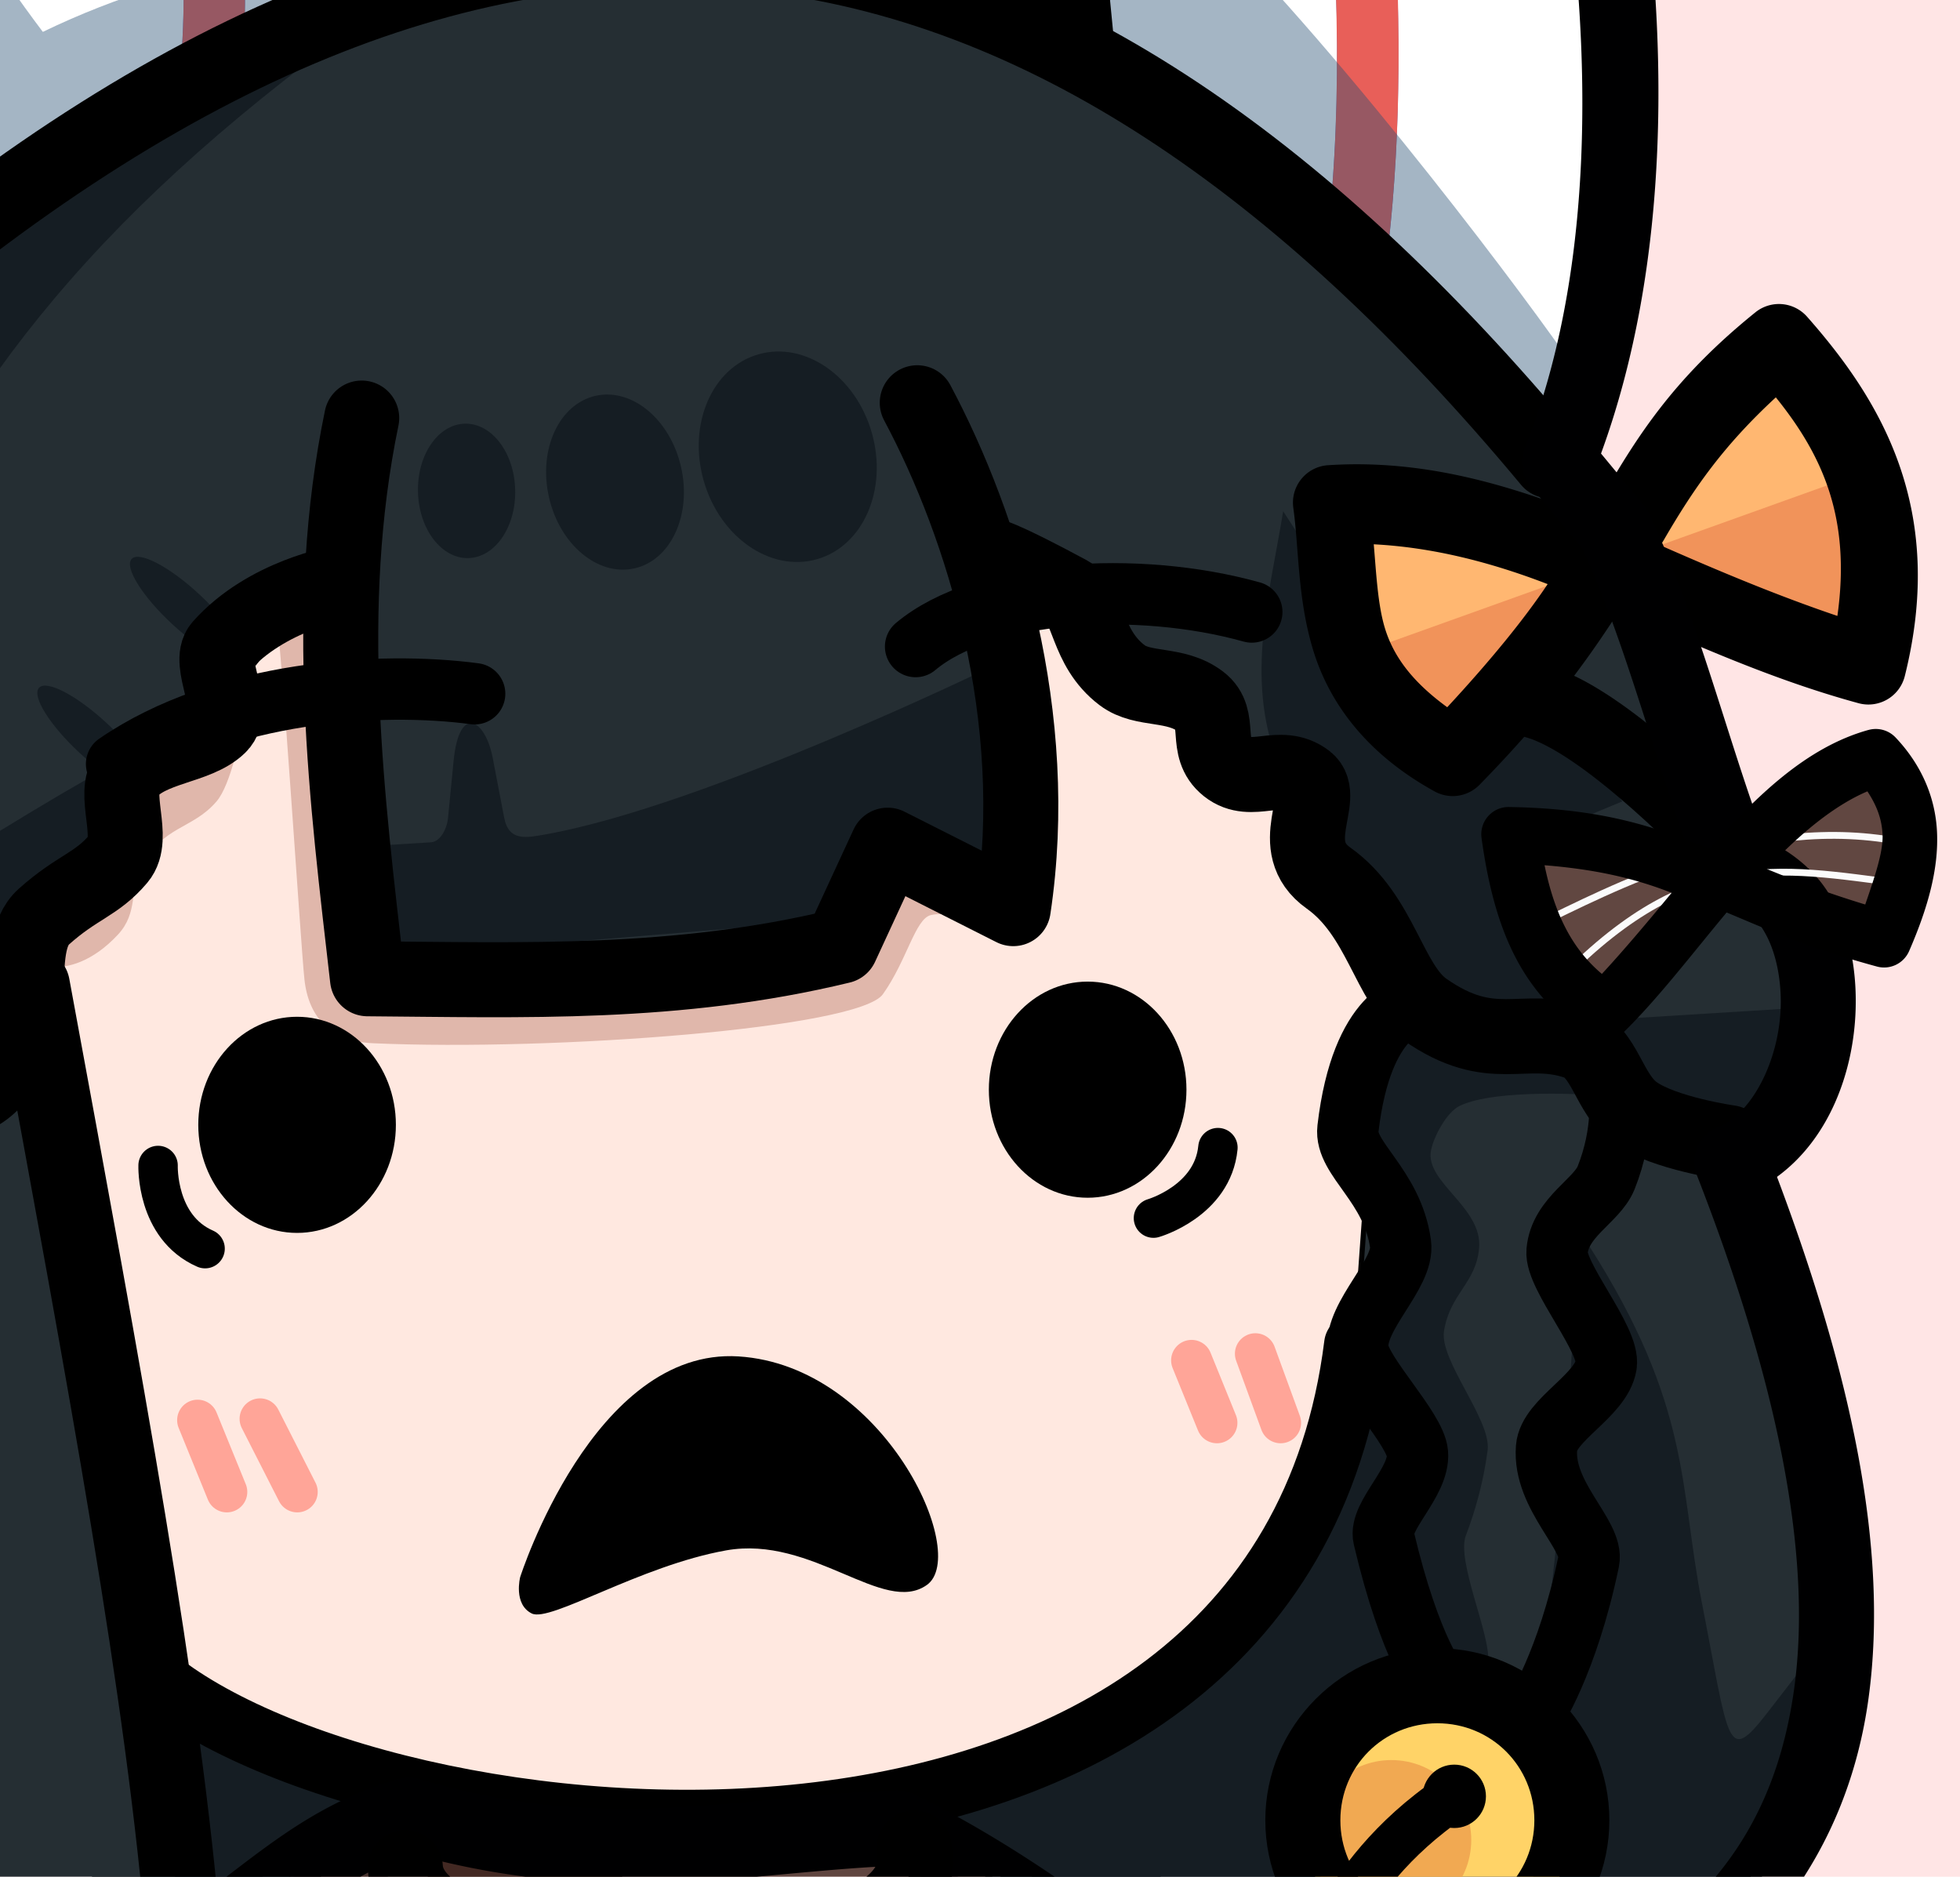 <?xml version="1.0" encoding="UTF-8" standalone="no"?>
<!-- Created with Inkscape (http://www.inkscape.org/) -->

<svg
   width="940"
   height="900"
   viewBox="0 0 248.708 238.125"
   version="1.1"
   id="svg1"
   xml:space="preserve"
   inkscape:export-filename="oma-1.17.png"
   inkscape:export-xdpi="96"
   inkscape:export-ydpi="96"
   inkscape:version="1.4.1 (unknown)"
   sodipodi:docname="oma-panic.svg"
   xmlns:inkscape="http://www.inkscape.org/namespaces/inkscape"
   xmlns:sodipodi="http://sodipodi.sourceforge.net/DTD/sodipodi-0.dtd"
   xmlns="http://www.w3.org/2000/svg"
   xmlns:svg="http://www.w3.org/2000/svg"><sodipodi:namedview
     id="namedview1"
     pagecolor="#ffe5e5"
     bordercolor="#000000"
     borderopacity="0.25"
     inkscape:showpageshadow="2"
     inkscape:pageopacity="0.0"
     inkscape:pagecheckerboard="0"
     inkscape:deskcolor="#d1d1d1"
     inkscape:document-units="mm"
     inkscape:export-bgcolor="#ffe5e5ff"
     inkscape:zoom="0.32155678"
     inkscape:cx="707.49558"
     inkscape:cy="550.44711"
     inkscape:window-width="1920"
     inkscape:window-height="1080"
     inkscape:window-x="0"
     inkscape:window-y="0"
     inkscape:window-maximized="0"
     inkscape:current-layer="layer1" /><defs
     id="defs1"><clipPath
       clipPathUnits="userSpaceOnUse"
       id="clipPath1"><rect
         style="fill:#000000;stroke-width:0.194;stroke-linecap:round;stroke-linejoin:round;paint-order:markers stroke fill"
         id="rect1"
         width="248.708"
         height="238.125"
         x="0"
         y="-2.8421709e-14" /></clipPath></defs><g
     inkscape:label="图层 1"
     inkscape:groupmode="layer"
     id="layer1"><g
       id="g20"
       style="display:none"
       transform="translate(-144.387,-14.526)"><path
         style="fill:none;fill-opacity:1;stroke:#367ad7;stroke-width:2.381;stroke-linecap:round;stroke-linejoin:round;stroke-dasharray:none;stroke-opacity:1;paint-order:fill markers stroke"
         d="M 94.846,43.636 C 100.287,26.472 110.068,54.387 107.733,71.219"
         id="path38"
         sodipodi:nodetypes="cc" /><path
         style="color:#000000;fill:#e85f59;fill-opacity:1;stroke-linecap:round;stroke-linejoin:round;-inkscape-stroke:none;paint-order:fill markers stroke"
         d="m 105.442,52.929 c 1.286,5.903 1.864,12.695 1.111,18.126 -0.091,0.652 0.365,1.254 1.018,1.344 0.651,0.09 1.251,-0.365 1.342,-1.016 0.646,-4.66 0.412,-10.035 -0.394,-15.128 0,0 -3.062,-3.47 -3.077,-3.326 z"
         id="path38-9"
         sodipodi:nodetypes="cccccc" /></g><rect
       style="fill:#ffe5e5;fill-opacity:1;stroke-width:0.286;stroke-linecap:round;stroke-linejoin:round;paint-order:markers stroke fill"
       id="rect3"
       width="248.708"
       height="238.125"
       x="2.5431314e-06"
       y="-2.8421709e-14" /><g
       id="g2"
       clip-path="url(#clipPath1)"><path
         id="rect50-1-9"
         style="fill:#e7534c;fill-opacity:1;stroke-width:9.518;stroke-linecap:round;stroke-linejoin:round;paint-order:fill markers stroke"
         d="m 29.895,307.764 32.828,-4.465 52.231,-3.734 34.126,6.307 -7.897,51.105 -107.781,-0.147 z"
         sodipodi:nodetypes="ccccccc" /><path
         id="rect50-1-9-4"
         style="fill:#ffffff;fill-opacity:1;stroke-width:9.518;stroke-linecap:round;stroke-linejoin:round;paint-order:fill markers stroke"
         d="m 74.582,326.006 30.009,0.051 33.296,32.977 -89.794,-0.36 z"
         sodipodi:nodetypes="ccccc" /><path
         id="rect68-5"
         style="fill:#ffe8e0;fill-opacity:1;stroke-width:9.518;stroke-linecap:round;stroke-linejoin:round;paint-order:fill markers stroke"
         d="m 160.827,288.374 13.441,-6.302 20.792,34.31 32,-6.896 c 10.004,0.453 10.466,28.739 13.514,49.483 l -77.879,1.634 z"
         sodipodi:nodetypes="ccccccc" /><path
         id="rect68-8"
         style="fill:#e1b8ab;fill-opacity:1;stroke-width:9.518;stroke-linecap:round;stroke-linejoin:round;paint-order:fill markers stroke"
         d="m 161.33,316.563 18.046,21.433 -13.719,12.072 -4.804,-15.996 z"
         sodipodi:nodetypes="ccccc" /><path
         id="rect68-7"
         style="fill:#ffffff;fill-opacity:1;stroke-width:9.518;stroke-linecap:round;stroke-linejoin:round;paint-order:fill markers stroke"
         d="m 163.215,350.969 43.582,-39.294 c 19.103,-4.493 25.79,-1.122 27.982,5.095 l 2.975,42.941 H 163.425 Z"
         sodipodi:nodetypes="cccccc" /><path
         id="rect50-79"
         style="fill:#1d2437;fill-opacity:0.403;stroke-width:9.518;stroke-linecap:round;stroke-linejoin:round;paint-order:fill markers stroke"
         d="m 163.078,357.641 c 0,0 9.614,-8.236 16.643,-9.123 4.855,-0.613 9.883,1.147 14.588,0.161 3.492,-0.732 6.564,-5.742 12.079,-7.16 4.995,-1.285 8.962,2.797 13.917,2.27 7.616,-0.809 13.235,-13.53 13.235,-13.53 l 4.304,26.672 z"
         sodipodi:nodetypes="cssssccc" /><path
         id="rect50-1-9-9"
         style="fill:#604640;fill-opacity:1;stroke-width:9.518;stroke-linecap:round;stroke-linejoin:round;paint-order:fill markers stroke"
         d="m 51.394,231.266 66.032,-0.807 33.054,29.695 12.445,66.242 -18.769,-2.88 3.173,-19.171 L 87.542,294.05 28.856,309.812 7.339,301.196 3.289,286.162 C 14.431,261.397 26.722,238.152 51.394,231.266 Z"
         sodipodi:nodetypes="ccccccccccc" /><path
         id="rect50"
         style="fill:#ffffff;fill-opacity:1;stroke-width:9.518;stroke-linecap:round;stroke-linejoin:round;paint-order:fill markers stroke"
         d="m -78.234,295.954 27.548,10.517 4.688,7.95 11.541,42.072 -10.049,5.016 -45.317,-42.225 z"
         sodipodi:nodetypes="ccccccc" /><path
         id="rect50-1-0"
         style="fill:#ffdda2;fill-opacity:1;stroke-width:9.518;stroke-linecap:round;stroke-linejoin:round;paint-order:fill markers stroke"
         d="m -86.073,315.58 44.554,45.568 -65.079,-3.436 z"
         sodipodi:nodetypes="cccc" /><path
         id="rect68-9"
         style="fill:#604640;fill-opacity:1;stroke-width:9.518;stroke-linecap:round;stroke-linejoin:round;paint-order:fill markers stroke"
         d="m 16.393,335.124 8.274,-1.549 6.477,11.608 -18.524,3.988 z"
         sodipodi:nodetypes="ccccc" /><path
         id="rect68-96"
         style="fill:#ccd2d8;fill-opacity:1;stroke-width:9.518;stroke-linecap:round;stroke-linejoin:round;paint-order:fill markers stroke"
         d="m 70.355,326.87 34.122,-0.341 31.718,30.299 -17.597,-0.083 -16.886,-21.28 c -11.823,4.094 -20.998,5.375 -25.558,1.751 l -10.914,19.82 -14.496,-0.378 z"
         sodipodi:nodetypes="ccccccccc" /><path
         id="rect68-2"
         style="fill:#f1b181;fill-opacity:1;stroke-width:9.518;stroke-linecap:round;stroke-linejoin:round;paint-order:fill markers stroke"
         d="m -89.928,319.343 14.11,10.713 1.342,26.384 -34.55,-0.335 c 7.969,-9.785 18.201,-23.441 19.098,-36.762 z"
         sodipodi:nodetypes="ccccc" /><path
         id="rect50-7"
         style="fill:none;fill-opacity:1;stroke:#000000;stroke-width:9.518;stroke-linecap:round;stroke-linejoin:round;stroke-opacity:1;paint-order:fill markers stroke"
         d="m 55.158,222.127 57.939,0.271 c 0,0 27.07,13.255 39.705,27.223 12.635,13.968 34.95,59.023 34.95,59.023 0,0 2.831,6.479 8.472,6.816 5.454,0.326 6.8,-4.157 8.953,-5.13 1.948,-0.88 5.037,0.847 8.193,0.62 2.314,-0.166 5.403,-0.651 7.326,-1.656 6.613,-3.459 21.435,6.584 12.947,24.346 3.442,4.429 4.798,21.189 4.778,25.274 h -75.678 l -2.467,-33.386 -11.36,-1.513 -6.188,34.899 H 31.296 l -4.277,-26.601 -11.609,3.1 -9.622,23.501 H -110.849 l 17.768,-26.626 c 0.968,-15.327 14.445,-19.601 13.499,-44.278 z"
         sodipodi:nodetypes="cczcsssscccccccccccccc" /><path
         id="rect68-75"
         style="fill:#47332e;fill-opacity:1;stroke-width:9.518;stroke-linecap:round;stroke-linejoin:round;paint-order:fill markers stroke"
         d="M 5.106,277.917 20.244,263.352 27.279,304.752 7.062,299.682 Z"
         sodipodi:nodetypes="ccccc" /><path
         style="color:#000000;fill:#252e33;stroke-width:3.27;stroke-linecap:round;stroke-linejoin:round;-inkscape-stroke:none;paint-order:fill markers stroke"
         d="m -64.659,128.272 c 8.729,-67.45 11.611,-164.598 8.572,-223.595 -3.285,-63.787 58.854,-43.242 102.076,33.609 9.509,16.907 14.541,29.611 14.837,56.291 L 86.809,-7.278 C 87.787,-21.39 84.969,-57.642 105.422,-109.744 c 33.447,-85.203 71.15,16.936 94.082,69.322 20.615,47.092 -1.603,99.074 -1.603,99.074 l 7.073,8.545 c 6.21,13.355 9.736,28.691 15.03,42.475 15.291,3.769 13.351,32.478 -0.225,37.75 19.82,50.837 21.147,92.057 -21.907,110.199 3.298,8.109 4.312,34.606 -11.591,12.404 -6.739,8.783 -16.49,16.577 -26.336,20.033 -1.517,-10.233 -3.508,-21.332 -7.54,-32.197 -9.939,-7.655 -23.898,-18.869 -38.536,-25.937 -19.972,0.731 -37.011,5.777 -61.984,-1.618 -11.913,3.354 -18.944,11.831 -29.554,18.097 l -20.371,37.996 4.415,13.853 c 19.209,4.586 27.256,16.52 26.353,26.843 -5.053,1.043 -7.423,4.281 -19.28,-0.242 3.454,16.678 -3.329,26.454 -8.495,37.828 -35.61,2.298 -58.512,-25.1 -47.589,-47.188 l -7.8,-11.302 c -89.005,-30.457 -32.38,-89.329 -20.73,-139.427 -9.323,-28.071 2.146,-33.716 6.508,-38.494 z"
         id="path35"
         sodipodi:nodetypes="cssccsscccccccccccccccccccsc" /><path
         style="fill:none;fill-opacity:1;stroke:#ffffff;stroke-width:3.461;stroke-linecap:round;stroke-linejoin:round;stroke-dasharray:none;stroke-opacity:0.997;paint-order:fill markers stroke"
         d="m 22.138,248.569 c -1.721,17.508 3.623,42.513 6.218,58.777"
         id="path69"
         sodipodi:nodetypes="cc" /><path
         id="rect1-9"
         style="fill:#ffffff;fill-opacity:1;stroke:none;stroke-width:0.654;stroke-linecap:square;paint-order:fill markers stroke"
         d="M -38.159,-80.508 C -55.71,-181.237 66.011,-70.479 61.16,-5.67 34.091,-2.004 7.705,17.38 -18.831,33.302 c 0,0 -1.776,-13.081 -19.328,-113.81 z"
         sodipodi:nodetypes="zccz" /><path
         id="rect1-9-7"
         style="fill:#151d23;fill-opacity:1;stroke:none;stroke-width:0.654;stroke-linecap:square;paint-order:fill markers stroke"
         d="m 162.825,64.866 20.214,31.306 15.632,-5.556 7.186,11.071 -12.419,5.149 10.76,22.538 27.262,-1.687 -5.289,19.239 -18.751,-1.868 -5.744,13.069 c 12.983,20.369 11.406,30.549 14.276,45.226 3.513,17.971 3.105,20.703 8.373,13.89 l 6.432,-8.318 c -4.373,29.377 -15.057,47.859 -36.509,41.28 l 0.966,-36.816 c 3.989,-24.439 4.084,-49.9 7.108,-74.446 0,0 -12.489,-0.884 -17.118,1.386 -1.627,0.798 -3.274,3.865 -3.622,5.643 -0.79,4.036 6.556,7.204 6.105,12.39 -0.389,4.47 -3.696,5.751 -4.454,10.536 -0.593,3.746 6.036,11.306 5.534,15.121 -0.528,4.015 -1.557,7.659 -2.767,10.829 -1.22,3.197 3.167,12.65 2.822,15.916 -0.007,0.023 -5.358,3.527 -5.358,3.527 -3.946,-13.556 -4.533,-27.485 -12.432,-40.602 l 6.842,-15.647 -6.224,-14.397 c 3.071,-5.863 5.448,-15.423 9.874,-14.06 L 162.068,96.512 c -4.03,-10.549 -0.968,-21.097 0.757,-31.646 z"
         sodipodi:nodetypes="ccccccccccssccccsssssscccccccc" /><path
         id="rect1-9-99"
         style="fill:#151d23;fill-opacity:1;stroke:none;stroke-width:0.654;stroke-linecap:square;paint-order:fill markers stroke"
         d="m 114.321,230.513 c 19.599,-10.476 45.137,-25.993 58.909,-52.973 13.075,13.014 2.126,23.877 6.79,36.092 -28.798,11.637 -6.391,38.596 0.836,32.661 -1.967,19.967 -11.394,29.157 -18.784,41.289 L 153.65,259.017 c -9.945,-11.762 -25.058,-19.831 -39.329,-28.503 z"
         sodipodi:nodetypes="ccccccc" /><ellipse
         style="fill:#151d23;fill-opacity:1;stroke:none;stroke-width:3.75;stroke-linecap:round;stroke-linejoin:round;stroke-dasharray:none;stroke-opacity:1;paint-order:fill markers stroke"
         id="path31"
         cx="-40.58"
         cy="69.881"
         rx="2.554"
         ry="9.364"
         transform="rotate(-47.099)" /><path
         id="rect1-9-4"
         style="fill:#151d23;fill-opacity:1;stroke:none;stroke-width:0.654;stroke-linecap:square;paint-order:fill markers stroke"
         d="m -40.021,315.414 26.763,-9.223 c 12.3,6.692 13.215,30.462 11.595,58.033 -60.805,-13.172 -38.496,-31.706 -38.358,-48.81 z"
         sodipodi:nodetypes="cccc" /><path
         id="rect1-9-0"
         style="fill:#151d23;fill-opacity:1;stroke:none;stroke-width:0.654;stroke-linecap:square;paint-order:fill markers stroke"
         d="M -6.502,109.429 C 26.322,89.017 15.589,97.78 15.589,97.78 l -11.309,37.065 -12.002,5.739 -2.659,35.16 c -1.137,15.034 -4.671,12.941 -4.549,-0.658 l 0.127,-14.071 c 0.031,-3.394 -0.752,-5.406 -5.238,0.796 -5.537,7.655 -7.525,7.569 -16.476,13.019 -8.951,5.45 -6.704,11.315 -15.994,43.645 -14.395,50.095 -7.332,51.424 31.49,68.03 4.235,-16.002 7.443,-32.047 8.73,-50.423 1.797,-25.654 7.516,-17.231 8.79,4.315 0.479,8.097 -0.003,31.34 -6.444,47.173 l -37.23,13.396 c -39.344,-1.381 -48.074,-21.471 -51.354,-44.892 0.088,-30.346 17.307,-60.691 27.67,-91.037 l 0.485,-18.678 c 8.272,6.669 11.313,7.866 21.021,0.638 3.041,-2.265 7.937,0.924 10.922,-1.094 3.642,-2.462 5.873,-11.814 9.199,-14.051 4.584,-3.083 11.145,-3.196 14.923,-5.782 5.365,-3.673 4.386,-14.513 7.806,-16.64 z"
         sodipodi:nodetypes="scccsssszscsscccccssssss" /><path
         id="rect1-9-14"
         style="fill:#151d23;fill-opacity:1;stroke:none;stroke-width:0.654;stroke-linecap:square;paint-order:fill markers stroke"
         d="m -55.206,-87.15 c 17.409,80.928 12.658,139.104 11.567,200.25 l -22.068,16.436 c 11.236,-63.633 9.677,-141.483 10.501,-216.685 z"
         sodipodi:nodetypes="cccc" /><path
         id="rect1-9-76"
         style="fill:#151d23;fill-opacity:1;stroke:none;stroke-width:0.654;stroke-linecap:square;paint-order:fill markers stroke"
         d="m 21.402,214.507 29.865,17.152 -28.672,17.5 z"
         sodipodi:nodetypes="cccc" /><path
         id="rect34-0"
         style="fill:#ffffff;fill-opacity:1;stroke-width:5.192;stroke-linecap:round;stroke-linejoin:round;paint-order:fill markers stroke"
         d="M 126.297,-93.673 C 111.476,-189.249 222.365,-103.457 199.659,56.712 179.5,38.203 161.25,18.077 134.157,5.435 c 0,0 6.961,-3.531 -7.86,-99.108 z"
         sodipodi:nodetypes="zccz" /><path
         id="rect1-9-1"
         style="fill:#151d23;fill-opacity:1;stroke:none;stroke-width:0.654;stroke-linecap:square;paint-order:fill markers stroke"
         d="M -17.741,36.627 C 4.889,18.459 31.707,5.78 55.981,-4.169 17.425,21.615 -1.846,44.361 -14.65,71.792 Z"
         sodipodi:nodetypes="cccc" /><path
         id="rect34"
         style="fill:#151d23;fill-opacity:1;stroke-width:5.192;stroke-linecap:round;stroke-linejoin:round;paint-order:fill markers stroke"
         d="m 116.687,-123.3 c -2.827,39.643 -7.771,92.025 -5.941,121.425 L 85.595,-8.664 C 92.436,-58.669 106.29,-93.746 116.687,-123.3 Z"
         sodipodi:nodetypes="cccc" /><g
         id="g49"
         transform="matrix(3.27,0,0,3.27,-179.803,-200.216)"><path
           id="rect49"
           style="fill:#e7534c;fill-opacity:1;stroke-width:2.91;stroke-linecap:round;stroke-linejoin:round;paint-order:fill markers stroke"
           d="m 41.146,157.646 15.52,-5.053 -1.243,-3.329 c -5.601,0.099 -10.573,1.547 -14.678,4.853 z"
           sodipodi:nodetypes="ccccc" /><path
           id="rect49-6"
           style="fill:#3479d7;fill-opacity:1;stroke-width:2.91;stroke-linecap:round;stroke-linejoin:round;paint-order:fill markers stroke"
           d="m 45.017,156.386 11.649,-3.793 -1.243,-3.329 c -2.105,0.037 -4.122,0.265 -6.037,0.71 z"
           sodipodi:nodetypes="ccccc" /></g><path
         id="rect68-90"
         style="fill:#c6cdd4;fill-opacity:1;stroke-width:9.518;stroke-linecap:round;stroke-linejoin:round;paint-order:fill markers stroke"
         d="m -77.419,298.639 11.719,3.213 c 0,0 -1.729,4 1.46,10.468 1.033,2.094 4.5,4.42 7.455,7.656 2.947,3.227 0.616,4.844 2.675,7.713 3.371,4.701 8.558,4.204 8.558,4.204 l -4.025,20.631 -33.879,-31.862 z"
         sodipodi:nodetypes="ccssscccc" /><path
         id="rect49-0"
         style="fill:#1d2437;fill-opacity:0.403;stroke-width:9.518;stroke-linecap:round;stroke-linejoin:round;paint-order:fill markers stroke"
         d="m -46.878,315.84 34.031,-9.324 4.412,-20.06 c -18.317,0.324 -26.331,7.034 -39.755,17.843 z"
         sodipodi:nodetypes="ccccc" /><path
         style="fill:none;fill-opacity:1;stroke:#ffffff;stroke-width:3.461;stroke-linecap:round;stroke-linejoin:round;stroke-dasharray:none;stroke-opacity:0.997;paint-order:fill markers stroke"
         d="m 138.718,248.2 c 3.735,16.626 7.222,33.583 8.359,53.673"
         id="path70"
         sodipodi:nodetypes="cc" /><path
         id="rect68-06"
         style="fill:#342320;fill-opacity:0.55;stroke-width:9.518;stroke-linecap:round;stroke-linejoin:round;paint-order:fill markers stroke"
         d="m 116.843,235.303 36.888,21.927 5.482,18.017 -42.608,-21.212 z"
         sodipodi:nodetypes="ccccc" /><path
         id="rect68-6"
         style="fill:#342320;fill-opacity:0.55;stroke-width:9.518;stroke-linecap:round;stroke-linejoin:round;paint-order:fill markers stroke"
         d="m 21.195,242.585 26.885,-7.509 6.383,16.915 -40.964,19.711 z"
         sodipodi:nodetypes="ccccc" /><path
         id="rect68-0"
         style="fill:#432923;fill-opacity:1;stroke-width:9.518;stroke-linecap:round;stroke-linejoin:round;paint-order:fill markers stroke"
         d="m 53.941,230.232 25.285,1.376 -0.688,16.812 -23.909,-2.064 z"
         sodipodi:nodetypes="ccccc" /><path
         id="rect68-60-0"
         style="fill:#ba3e38;fill-opacity:1;stroke-width:9.518;stroke-linecap:round;stroke-linejoin:round;paint-order:fill markers stroke"
         d="m 32.719,349.67 40.217,-26.775 1.397,8.68 -29.972,27.939 z"
         sodipodi:nodetypes="ccccc" /><g
         id="g39"
         transform="matrix(3.27,0,0,3.27,-179.803,-200.216)"><path
           style="fill:none;fill-opacity:1;stroke:#367ad7;stroke-width:2.381;stroke-linecap:round;stroke-linejoin:round;stroke-dasharray:none;stroke-opacity:1;paint-order:fill markers stroke"
           d="M 51.323,71.671 C 52.84,54.67 51.119,59.74 49.514,44.427 47.91,29.114 64.82,43.632 63.193,63.758"
           id="path37"
           sodipodi:nodetypes="czc" /><path
           style="color:#000000;fill:#e85f59;fill-opacity:1;stroke-linecap:round;stroke-linejoin:round;-inkscape-stroke:none;paint-order:fill markers stroke"
           d="m 60.255,50.138 c 1.355,3.877 2.155,8.531 1.751,13.525 -0.053,0.656 0.436,1.231 1.092,1.283 0.655,0.052 1.229,-0.437 1.281,-1.092 0.356,-4.406 -0.131,-8.541 -1.123,-12.188 z"
           id="path37-4"
           sodipodi:nodetypes="cccccc" /><path
           style="color:#000000;fill:#e85f59;fill-opacity:1;stroke-linecap:round;stroke-linejoin:round;-inkscape-stroke:none;paint-order:fill markers stroke"
           d="m 50.24,56.614 c 0.064,0.337 0.123,0.663 0.175,0.99 0.423,2.655 0.479,5.491 -0.277,13.963 -0.058,0.655 0.425,1.233 1.08,1.291 0.655,0.059 1.235,-0.425 1.293,-1.08 0.761,-8.53 0.716,-11.66 0.256,-14.549 -0.197,-1.237 -0.458,-2.391 -0.755,-3.902 0,0 -1.731,3.407 -1.771,3.287 z"
           id="path37-8"
           sodipodi:nodetypes="cscccscc" /></g><path
         id="rect34-4"
         style="fill:#264e71;fill-opacity:0.415;stroke-width:5.192;stroke-linecap:round;stroke-linejoin:round;paint-order:fill markers stroke"
         d="M -40.577,-91.487 C -26.516,-59.723 -18.998,-28.367 5.435,4.045 24.82,-5.324 42.325,-6.229 60.372,-9.579 L -17.845,37.511 Z"
         sodipodi:nodetypes="ccccc" /><path
         style="fill:none;fill-opacity:0.525;stroke:#000000;stroke-width:9.518;stroke-linecap:round;stroke-linejoin:round;stroke-dasharray:none;stroke-opacity:1;paint-order:fill markers stroke"
         d="m -40.865,-88.975 c 8.692,58.222 24.231,111.323 25.199,169.544 0,0 -7.663,3.023 -16.654,10.765 -3.174,2.733 0.29,12.789 -5.343,19.537 -3.902,4.674 -6.861,2.31 -11.349,5.669 -3.054,2.286 -1.317,11.569 -4.509,14.573 -4.525,4.259 -14.712,3.872 -14.712,3.872"
         id="path1"
         sodipodi:nodetypes="ccssssc" /><path
         id="rect1-0"
         style="fill:#ffe8e0;fill-opacity:1;stroke:#000000;stroke-width:0.654;stroke-linecap:square;stroke-opacity:1;paint-order:fill markers stroke"
         d="m 42.868,70.463 4.755,52.887 57.919,-4.07 8.086,-10.094 15.646,4.16 -2.513,-42.54 38.544,28.756 10.197,22.269 -4.816,66.921 C 135.101,242.623 81.255,240.124 21.197,218.449 L 5.115,119.231 Z"
         sodipodi:nodetypes="cccccccccccc" /><path
         id="rect1-03"
         style="fill:#e0b7ab;fill-opacity:1;stroke:none;stroke-width:0.654;stroke-linecap:square;paint-order:fill markers stroke"
         d="m 112.309,108.909 12.536,7.675 c 0,0 -4.729,-0.95 -6.724,-0.474 -1.995,0.475 -3.026,5.739 -6.091,10.043 -3.065,4.304 -41.595,7.244 -64.678,6.22 -5.227,-0.232 -8.185,-3.115 -8.723,-8.113 -0.47,-4.363 -2.905,-42.989 -3.671,-47.035 -2.388,-0.026 -3.877,20.236 -7.471,24.452 -3.081,3.613 -6.846,3.023 -9.627,8.41 -1.415,2.742 -0.294,5.711 -2.895,8.504 C 8.555,125.474 2.066,122.194 2.79,119.783 14.902,106.665 29.082,82.533 43.295,74.878 l 3.667,48.043 59.7,-4.585 z"
         sodipodi:nodetypes="cczzsscsssccccc" /><ellipse
         style="fill:#151d23;fill-opacity:1;stroke:none;stroke-width:3.75;stroke-linecap:round;stroke-linejoin:round;stroke-dasharray:none;stroke-opacity:1;paint-order:fill markers stroke"
         id="path31-6"
         cx="-60.551"
         cy="72.4"
         rx="2.554"
         ry="9.364"
         transform="rotate(-47.099)" /><path
         style="fill:none;fill-opacity:0.525;stroke:#000000;stroke-width:9.518;stroke-linecap:round;stroke-linejoin:round;stroke-dasharray:none;stroke-opacity:1;paint-order:fill markers stroke"
         d="m -69.946,165.897 c 0,0 9.96,8.9 19.658,-0.141 2.209,-2.059 3.324,-7.73 6.197,-9.607 3.264,-2.134 10.555,6.77 13.939,3.499 3.715,-3.591 5.199,-14.526 9.399,-18.735 6.156,-6.169 13.552,2.154 19.384,-3.185 7.453,-6.824 2.524,-17.474 6.934,-21.419 4.263,-3.814 6.669,-4.033 9.475,-7.354 2.249,-2.662 -0.917,-8.312 1.181,-10.856 2.802,-3.398 8.743,-3.236 11.576,-5.994 2.337,-2.274 -1.611,-7.999 0.238,-10.079 C 33.84,75.489 43.169,73.962 43.169,73.962"
         id="path2"
         sodipodi:nodetypes="cssssssssssc" /><path
         id="rect1-9-9"
         style="fill:#151d23;fill-opacity:1;stroke:none;stroke-width:0.654;stroke-linecap:square;paint-order:fill markers stroke"
         d="m 47.183,107.342 7.497,-0.467 c 1.241,-0.077 2.044,-1.801 2.165,-3.039 l 0.712,-7.275 c 0.718,-7.343 4.035,-5.255 4.965,-0.401 l 1.452,7.583 c 0.583,3.045 2.803,2.567 5.228,2.134 20.336,-3.626 56.631,-21.296 56.631,-21.296 l 1.598,30.114 -15.455,-8.819 -7.492,10.985 -55.044,4.517 z"
         sodipodi:nodetypes="csssssscccccc" /><path
         style="fill:none;fill-opacity:0.525;stroke:#000000;stroke-width:9.518;stroke-linecap:round;stroke-linejoin:round;stroke-dasharray:none;stroke-opacity:1;paint-order:fill markers stroke"
         d="m 127.509,72.799 c 0,0 -8.854,-6.656 8.057,2.435 2.691,1.446 2.146,6.904 6.827,10.444 2.692,2.037 6.72,0.885 9.926,3.327 2.836,2.161 0.336,5.862 3.408,8.298 3.098,2.457 6.707,-0.828 10.055,1.748 2.728,2.1 -2.908,8.316 2.799,12.366 6.672,4.736 7.637,13.469 12.216,16.667 8.551,5.972 12.464,1.844 19.277,4.149 3.623,1.226 4.026,6.575 7.406,8.967 3.712,2.628 11.962,3.788 11.962,3.788"
         id="path3"
         sodipodi:nodetypes="csssssssssc" /><path
         style="fill:none;fill-opacity:0.525;stroke:#000000;stroke-width:9.518;stroke-linecap:round;stroke-linejoin:round;stroke-dasharray:none;stroke-opacity:1;paint-order:fill markers stroke"
         d="m 194.734,88.919 c 7.088,1.853 17.694,11.723 24.782,19.044"
         id="path4"
         sodipodi:nodetypes="cc" /><path
         style="fill:none;fill-opacity:0.525;stroke:#000000;stroke-width:9.518;stroke-linecap:round;stroke-linejoin:round;stroke-dasharray:none;stroke-opacity:1;paint-order:fill markers stroke"
         d="M 4.112,125.057 C 13.45,175.724 20.781,214.897 23.365,246.654"
         id="path5"
         sodipodi:nodetypes="cc" /><g
         id="g19"
         transform="matrix(3.27,0,0,3.27,-179.803,-200.216)"><path
           style="fill:none;fill-opacity:0.996;stroke:#367ad7;stroke-width:2.381;stroke-linecap:round;stroke-linejoin:round;stroke-dasharray:none;stroke-opacity:1;paint-order:fill markers stroke"
           d="M 94.421,38.819 C 99.117,13.049 110.28,47.948 107.672,70.671"
           id="path13"
           sodipodi:nodetypes="cc" /><path
           style="color:#000000;fill:#e85f59;fill-opacity:1;stroke-linecap:round;stroke-linejoin:round;-inkscape-stroke:none;paint-order:fill markers stroke"
           d="m 106.203,52.913 c 0.716,5.907 0.914,12.16 0.287,17.622 -0.075,0.653 0.394,1.243 1.047,1.318 0.653,0.075 1.243,-0.394 1.318,-1.047 0.518,-4.515 0.512,-9.455 0.126,-14.313 0,0 -2.632,-3.456 -2.778,-3.58 z"
           id="path13-1"
           sodipodi:nodetypes="cccccc" /></g><path
         id="rect34-7"
         style="fill:#264e71;fill-opacity:0.415;stroke-width:5.192;stroke-linecap:round;stroke-linejoin:round;paint-order:fill markers stroke"
         d="m 128.155,-102.465 c 12.335,33.118 24.462,66.218 31.372,98.884 20.041,21.725 41.298,51.277 40.614,51.004 l -3.046,9.35 C 180.19,36.781 161.007,18.275 133.568,5.153 Z"
         sodipodi:nodetypes="cccccc" /><path
         style="fill:none;fill-opacity:0.525;stroke:#000000;stroke-width:9.518;stroke-linecap:round;stroke-linejoin:round;stroke-dasharray:none;stroke-opacity:1;paint-order:fill markers stroke"
         d="M -17.268,39.422 C 64.343,-30.448 133.259,-17.737 196.669,58.476"
         id="path6"
         sodipodi:nodetypes="cc" /><path
         style="color:#000000;fill:#ffb771;stroke-width:3.27;stroke-linecap:round;stroke-linejoin:round;-inkscape-stroke:none;paint-order:fill markers stroke"
         d="m 237.087,84.635 c 4.955,-19.836 -2.378,-31.138 -11.353,-41.3 -20.479,16.517 -15.69,26.666 -41.398,52.913 -16.077,-8.865 -13.92,-21.003 -15.511,-32.468 23.909,-1.567 44.035,14.248 68.261,20.855 z"
         id="path43" /><path
         id="rect34-46"
         style="fill:#f1935a;fill-opacity:1;stroke-width:5.192;stroke-linecap:round;stroke-linejoin:round;paint-order:fill markers stroke"
         d="m 172.852,82.741 63.067,-22.61 -1.017,22.358 -28.232,-7.919 -21.924,24.41 z"
         sodipodi:nodetypes="cccccc" /><path
         style="color:#000000;fill:#000000;stroke-width:3.27;stroke-linecap:round;stroke-linejoin:round;-inkscape-stroke:none;paint-order:fill markers stroke"
         d="m 222.745,39.631 c -10.751,8.671 -15.28,16.228 -19.864,24.125 -0.328,0.564 -0.811,1.249 -1.143,1.82 -10.44,-4.122 -21.218,-7.334 -33.22,-6.547 a 4.759,4.759 0 0 0 -4.407,5.404 c 0.724,5.216 0.523,11.392 2.478,17.923 1.955,6.53 6.529,13.144 15.451,18.063 a 4.759,4.759 0 0 0 5.697,-0.837 c 8.728,-8.911 13.675,-15.799 17.667,-21.985 9.506,4.092 19.37,8.614 30.435,11.631 a 4.759,4.759 0 0 0 5.863,-3.436 c 5.326,-21.319 -3.115,-35.095 -12.398,-45.605 a 4.759,4.759 0 0 0 -6.56,-0.556 z m 2.593,10.788 c 5.945,7.365 9.562,15.338 7.812,27.733 -7.552,-2.552 -14.999,-5.675 -22.451,-8.955 0.114,-0.196 0.302,-0.47 0.415,-0.664 3.849,-6.63 7.57,-11.965 14.224,-18.114 z m -51.021,18.644 c 7.385,0.383 14.693,2.211 22.068,5.052 -2.987,4.461 -7.224,9.665 -12.742,15.623 -4.365,-3.178 -6.821,-6.396 -7.933,-10.111 -0.886,-2.959 -1.074,-6.881 -1.392,-10.564 z"
         id="path44" /><path
         style="fill:none;fill-opacity:0.525;stroke:#000000;stroke-width:9.518;stroke-linecap:round;stroke-linejoin:round;stroke-dasharray:none;stroke-opacity:1;paint-order:fill markers stroke"
         d="m 125.858,-105.208 c 3.558,36.651 7.117,73.302 10.675,109.953"
         id="path7"
         sodipodi:nodetypes="cc" /><path
         style="fill:none;fill-opacity:0.525;stroke:#000000;stroke-width:9.518;stroke-linecap:round;stroke-linejoin:round;stroke-dasharray:none;stroke-opacity:1;paint-order:fill markers stroke"
         d="m 45.898,53.045 c -5.023,24.192 -1.866,48.478 0.736,71.146 19.701,0.144 39.272,0.894 60.084,-4.148 l 5.916,-12.802 15.941,8.051 c 3.658,-24.302 -3.756,-48.393 -12.183,-64.189"
         id="path8"
         sodipodi:nodetypes="cccccc" /><path
         style="fill:none;fill-opacity:0.525;stroke:#000000;stroke-width:7.787;stroke-linecap:round;stroke-linejoin:round;stroke-dasharray:none;stroke-opacity:1;paint-order:fill markers stroke"
         d="M 14.793,96.939 C 28.331,87.637 48.225,86.426 60.228,88.027"
         id="path9"
         sodipodi:nodetypes="cc" /><path
         style="fill:none;fill-opacity:0.525;stroke:#000000;stroke-width:7.787;stroke-linecap:round;stroke-linejoin:round;stroke-dasharray:none;stroke-opacity:1;paint-order:fill markers stroke"
         d="m 116.182,82.037 c 8.639,-7.24 28.123,-8.448 42.659,-4.383"
         id="path10"
         sodipodi:nodetypes="cc" /><path
         style="fill:none;fill-opacity:0.262;stroke:#000000;stroke-width:7.787;stroke-linecap:round;stroke-linejoin:round;stroke-dasharray:none;stroke-opacity:1;paint-order:fill markers stroke"
         d="M 18.621,211.993 C 47.232,237.148 162.093,249.127 171.91,170.611"
         id="path11"
         sodipodi:nodetypes="cc" /><path
         style="fill:none;fill-opacity:0.262;stroke:#000000;stroke-width:7.787;stroke-linecap:round;stroke-linejoin:round;stroke-dasharray:none;stroke-opacity:1;paint-order:fill markers stroke"
         d="m 179.345,127.525 c 0,0 -6.539,0.631 -8.299,15.678 -0.448,3.827 5.631,7.16 6.668,14.637 0.528,3.805 -5.863,9.082 -5.41,13.371 0.326,3.086 7.293,10.058 7.557,13.176 0.31,3.665 -4.93,7.955 -4.277,10.726 3.421,14.511 7.029,18.58 7.029,18.58 l 12.026,3.736 c 0,0 4.245,-6.313 6.962,-19.358 0.677,-3.251 -5.847,-8.227 -5.356,-14.368 0.286,-3.579 6.913,-6.565 7.567,-10.485 0.537,-3.214 -6.511,-11.267 -6.23,-14.463 0.383,-4.361 5.055,-6.367 6.229,-9.323 2.341,-5.894 1.674,-10.609 1.674,-10.609"
         id="path12"
         sodipodi:nodetypes="csssssccsssssc" /><path
         style="color:#000000;fill:#614741;stroke-width:3.27;stroke-linecap:round;stroke-linejoin:round;-inkscape-stroke:none;paint-order:fill markers stroke"
         d="m 241.754,119.584 c 4.661,-10.712 4.391,-17.599 -1.051,-23.346 -13.415,3.714 -24.781,23.244 -34.595,32.715 -7.542,-4.892 -10.416,-11.348 -12.008,-22.813 20.671,0.346 23.428,6.838 47.654,13.444 z"
         id="path46" /><path
         style="color:#000000;fill:#ffd367;stroke-width:3.27;stroke-linecap:round;stroke-linejoin:round;-inkscape-stroke:none;paint-order:fill markers stroke"
         d="m 199.457,230.965 a 17.069,17.069 0 0 1 -17.069,17.069 17.069,17.069 0 0 1 -17.069,-17.069 17.069,17.069 0 0 1 17.069,-17.068 17.069,17.069 0 0 1 17.069,17.068 z"
         id="path41" /><circle
         style="fill:#f1a952;fill-opacity:1;stroke:none;stroke-width:10.646;stroke-linecap:round;stroke-linejoin:round;stroke-dasharray:none;stroke-opacity:1;paint-order:fill markers stroke"
         id="path40"
         cx="176.557"
         cy="233.459"
         r="10.133" /><path
         style="color:#000000;fill:#000001;stroke-width:3.27;stroke-linecap:round;stroke-linejoin:round;-inkscape-stroke:none;paint-order:fill markers stroke"
         d="m 127.978,-148.946 c -3.793,0.838 -7.418,2.721 -10.533,5.691 -6.229,5.941 -10.819,15.52 -14.212,29.4 -11.627,47.571 -20.122,78 -20.861,102.125 l -17.124,1.22 C 64.306,-34.277 59.12,-48.062 50.13,-64.047 28.13,-103.164 1.596,-128.322 -21.004,-135.775 c -11.3,-3.726 -22.407,-2.694 -29.911,4.567 -7.504,7.261 -10.792,19.429 -9.932,36.133 2.995,58.151 0.14,154.201 -8.386,221.151 -1.962,1.81 -5.796,4.947 -8.227,10.916 -2.65,6.506 -2.756,15.947 1.405,29.458 -5.71,23.617 -22.478,50.548 -27.184,76.544 -2.377,13.134 -1.415,26.456 6.406,38.24 7.626,11.489 21.439,21.118 43.286,28.838 l 5.742,8.316 c -4.528,12.173 -1.091,25.447 8.048,35.117 9.885,10.459 25.928,17.155 45.011,15.923 a 4.759,4.759 0 0 0 4.024,-2.778 c 4.227,-9.307 10.007,-19.429 9.351,-33.507 7.982,1.443 12.332,-0.824 15.055,-1.386 a 4.759,4.759 0 0 0 3.775,-4.248 C 38.545,315.087 28.908,302.215 10.223,296.684 L 7.099,286.874 25.993,251.623 c 10.251,-6.356 16.914,-13.418 26.354,-16.39 24.498,6.76 42.073,2.407 60.391,1.552 13.111,6.518 25.866,16.464 35.539,23.933 3.558,9.985 5.505,20.297 6.949,30.039 a 4.759,4.759 0 0 0 6.285,3.794 c 9.254,-3.248 17.549,-9.917 24.399,-17.469 2.568,3.045 5.034,5.354 8.214,6.132 2.292,0.561 5.239,-0.181 6.911,-1.731 1.672,-1.55 2.356,-3.327 2.823,-5.046 1.471,-5.41 0.765,-11.312 -0.588,-16.428 20.19,-9.794 31.244,-25.483 33.84,-44.583 2.627,-19.325 -2.467,-41.748 -11.625,-66.101 6.502,-4.733 9.713,-13.084 9.977,-21.186 0.158,-4.84 -0.684,-9.716 -2.938,-13.956 -1.79,-3.367 -4.882,-5.986 -8.584,-7.709 -4.839,-13.008 -8.382,-27.782 -14.659,-41.281 a 4.759,4.759 0 0 0 -0.651,-1.028 l -5.474,-6.617 c 17.4,-47.603 1.157,-115.819 -22.681,-160.881 -12.151,-22.969 -25.862,-40.225 -40.968,-45.036 -3.777,-1.203 -7.736,-1.413 -11.529,-0.575 z m 2.025,9.051 c 2.019,-0.441 4.146,-0.2 6.617,0.588 9.887,3.149 23.83,18.467 35.443,40.418 23.225,43.903 38.53,113.003 21.41,155.772 a 4.759,4.759 0 0 0 0.754,4.803 l 6.592,7.971 c 5.796,12.631 9.332,27.652 14.735,41.721 a 4.759,4.759 0 0 0 3.302,2.913 c 2.437,0.601 4.005,1.995 5.263,4.362 1.259,2.368 1.946,5.705 1.833,9.172 -0.226,6.934 -3.759,13.555 -7.901,15.163 a 4.759,4.759 0 0 0 -2.715,6.164 c 9.765,25.046 14.733,47.435 12.347,64.99 -2.386,17.555 -11.345,30.533 -31.668,39.096 a 4.759,4.759 0 0 0 -2.561,6.176 c 0.89,2.19 1.339,8.8 1.054,12.538 -0.956,-0.769 -1.76,-1.06 -4.369,-4.701 a 4.759,4.759 0 0 0 -7.639,-0.121 c -4.999,6.514 -12.007,11.886 -19.047,15.566 -1.437,-8.531 -3.245,-17.452 -6.598,-26.488 a 4.759,4.759 0 0 0 -1.552,-2.114 c -9.865,-7.598 -24.024,-19.046 -39.371,-26.456 a 4.759,4.759 0 0 0 -2.248,-0.466 c -20.673,0.757 -36.613,5.63 -60.455,-1.431 a 4.759,4.759 0 0 0 -2.644,-0.013 c -13.457,3.788 -20.901,12.802 -30.684,18.58 a 4.759,4.759 0 0 0 -1.769,1.846 L -2.245,284.152 a 4.759,4.759 0 0 0 -0.339,3.692 l 4.414,13.854 a 4.759,4.759 0 0 0 3.43,3.187 c 15.507,3.702 21.461,11.787 22.33,18.836 -2.617,0.991 -4.908,1.564 -12.455,-1.316 a 4.759,4.759 0 0 0 -6.355,5.416 c 2.851,13.765 -1.952,21.756 -6.879,32.013 -15.191,0.259 -27.454,-5.161 -34.74,-12.87 -7.738,-8.187 -10.067,-18.204 -5.538,-27.363 a 4.759,4.759 0 0 0 -0.351,-4.81 l -7.799,-11.305 a 4.759,4.759 0 0 0 -2.376,-1.795 c -21.661,-7.412 -33.773,-16.335 -40.003,-25.721 -6.23,-9.386 -7.079,-19.625 -4.969,-31.278 4.219,-23.307 21.22,-50.546 27.337,-76.851 a 4.759,4.759 0 0 0 -0.121,-2.574 c -4.447,-13.391 -3.695,-20.492 -1.986,-24.687 1.708,-4.194 4.54,-5.868 7.492,-9.102 l -1.386,1.048 a 4.759,4.759 0 0 0 2.593,-3.641 c 8.787,-67.894 11.664,-165.034 8.604,-224.453 -0.782,-15.19 2.471,-24.375 7.045,-28.8 4.574,-4.425 11.085,-5.412 20.311,-2.37 18.453,6.085 44.598,29.619 65.82,67.353 9.361,16.644 13.935,27.912 14.224,54.01 a 4.759,4.759 0 0 0 5.097,4.695 L 87.138,-2.531 a 4.759,4.759 0 0 0 4.42,-4.797 C 91.332,-29.598 100.127,-61.045 112.482,-111.593 c 3.15,-12.889 7.418,-20.855 11.529,-24.776 2.056,-1.96 3.972,-3.085 5.991,-3.526 z"
         id="path79" /><path
         style="color:#000000;fill:#000000;stroke-width:3.27;stroke-linecap:round;stroke-linejoin:round;-inkscape-stroke:none;paint-order:fill markers stroke"
         d="m 182.39,209.135 c -11.999,0 -21.832,9.833 -21.832,21.832 0,11.999 9.833,21.825 21.832,21.825 11.999,0 21.825,-9.827 21.825,-21.825 0,-11.999 -9.827,-21.832 -21.825,-21.832 z m 0,9.523 c 6.855,0 12.308,5.453 12.308,12.308 0,6.855 -5.453,12.308 -12.308,12.308 -6.855,0 -12.308,-5.453 -12.308,-12.308 0,-6.855 5.453,-12.308 12.308,-12.308 z"
         id="path42" /><circle
         style="fill:#000000;fill-opacity:1;stroke:none;stroke-width:13.816;stroke-linecap:round;stroke-linejoin:round;stroke-dasharray:none;stroke-opacity:0.706;paint-order:fill markers stroke"
         id="path14"
         cx="184.533"
         cy="227.927"
         r="4.021" /><path
         style="fill:none;fill-opacity:0.572;stroke:#000000;stroke-width:6.057;stroke-linecap:round;stroke-linejoin:round;stroke-dasharray:none;stroke-opacity:1;paint-order:fill markers stroke"
         d="m 184.265,228.016 c -7.869,5.303 -11.989,11.4 -13.941,14.834"
         id="path15"
         sodipodi:nodetypes="cc" /><path
         style="fill:none;fill-opacity:0.572;stroke:#000000;stroke-width:9.518;stroke-linecap:round;stroke-linejoin:round;stroke-dasharray:none;stroke-opacity:1;paint-order:fill markers stroke"
         d="m 170.146,243.923 c -10.486,9.202 -13.762,21.936 -12.356,33.459"
         id="path16"
         sodipodi:nodetypes="cc" /><path
         style="fill:none;fill-opacity:0.572;stroke:#000000;stroke-width:9.518;stroke-linecap:round;stroke-linejoin:round;stroke-dasharray:none;stroke-opacity:1;paint-order:fill markers stroke"
         d="m 192.852,244.731 c 4.621,6.669 5.441,12.933 6.717,20.268"
         id="path17"
         sodipodi:nodetypes="cc" /><path
         style="fill:none;fill-opacity:0.481;stroke:#ffa598;stroke-width:5.192;stroke-linecap:round;stroke-linejoin:round;stroke-dasharray:none;stroke-opacity:1;paint-order:fill markers stroke"
         d="m 32.998,180.028 4.721,9.274"
         id="path23" /><path
         style="fill:none;fill-opacity:0.481;stroke:#ffa598;stroke-width:5.192;stroke-linecap:round;stroke-linejoin:round;stroke-dasharray:none;stroke-opacity:1;paint-order:fill markers stroke"
         d="m 25.073,180.196 3.71,9.106"
         id="path24" /><path
         style="fill:none;fill-opacity:0.481;stroke:#ffa598;stroke-width:5.192;stroke-linecap:round;stroke-linejoin:round;stroke-dasharray:none;stroke-opacity:1;paint-order:fill markers stroke"
         d="m 151.202,172.608 3.22,7.925"
         id="path25"
         sodipodi:nodetypes="cc" /><path
         style="fill:none;fill-opacity:0.481;stroke:#ffa598;stroke-width:5.192;stroke-linecap:round;stroke-linejoin:round;stroke-dasharray:none;stroke-opacity:1;paint-order:fill markers stroke"
         d="m 159.296,171.765 3.204,8.768"
         id="path26"
         sodipodi:nodetypes="cc" /><ellipse
         style="fill:#151d23;fill-opacity:1;stroke:none;stroke-width:5.192;stroke-linecap:round;stroke-linejoin:round;stroke-dasharray:none;stroke-opacity:1;paint-order:fill markers stroke"
         id="path32"
         cx="57.478"
         cy="63.884"
         rx="6.169"
         ry="8.531"
         transform="rotate(-1.569)" /><ellipse
         style="fill:#151d23;fill-opacity:1;stroke:none;stroke-width:5.192;stroke-linecap:round;stroke-linejoin:round;stroke-dasharray:none;stroke-opacity:1;paint-order:fill markers stroke"
         id="path33"
         cx="62.671"
         cy="76.84"
         rx="8.597"
         ry="11.222"
         transform="rotate(-12.708)" /><ellipse
         style="fill:#151d23;fill-opacity:1;stroke:none;stroke-width:5.192;stroke-linecap:round;stroke-linejoin:round;stroke-dasharray:none;stroke-opacity:1;paint-order:fill markers stroke"
         id="path34"
         cx="80.218"
         cy="83.16"
         rx="11.091"
         ry="13.519"
         transform="rotate(-15.927)" /><path
         style="fill:none;fill-opacity:1;stroke:#fbfbfb;stroke-width:0.865;stroke-linecap:round;stroke-linejoin:round;stroke-dasharray:none;stroke-opacity:1;paint-order:fill markers stroke"
         d="m 241.871,106.952 c -19.408,-4.12 -37.875,6.171 -46.873,10.398"
         id="path45"
         sodipodi:nodetypes="cc" /><path
         style="fill:none;fill-opacity:1;stroke:#fbfbfb;stroke-width:0.865;stroke-linecap:round;stroke-linejoin:round;stroke-dasharray:none;stroke-opacity:1;paint-order:fill markers stroke"
         d="m 244.121,112.449 c -16.132,-1.792 -27.74,-5.771 -44.308,10.17"
         id="path45-8"
         sodipodi:nodetypes="cc" /><path
         style="color:#000000;fill:#000000;stroke-width:3.27;stroke-linecap:round;stroke-linejoin:round;-inkscape-stroke:none;paint-order:fill markers stroke"
         d="m 237.1,92.618 c -7.88,2.182 -14.278,8.438 -20.113,15.048 -0.473,-0.192 -1.33,-0.465 -1.801,-0.651 -6.48,-2.563 -13.014,-4.439 -23.709,-4.618 a 3.461,3.461 0 0 0 -3.481,3.935 c 1.645,11.852 5.176,19.813 13.547,25.242 a 3.461,3.461 0 0 0 4.292,-0.415 c 4.339,-4.188 8.749,-9.968 13.26,-15.38 5.132,2.13 9.838,4.342 19.072,6.86 a 3.461,3.461 0 0 0 4.081,-1.954 c 2.449,-5.627 3.744,-10.503 3.545,-15.067 -0.199,-4.565 -2.08,-8.686 -5.257,-12.04 a 3.461,3.461 0 0 0 -3.436,-0.958 z m -0.141,7.792 c 1.099,1.674 1.83,3.384 1.923,5.506 0.097,2.207 -1.061,5.542 -2.197,8.853 -5.299,-1.614 -8.879,-3.031 -12.493,-4.503 4.269,-4.546 8.592,-8.081 12.768,-9.855 z m -40.968,9.376 c 6.512,0.527 11.391,1.651 16.128,3.5 -3.112,3.776 -6.181,7.412 -8.853,10.29 -3.767,-3.172 -5.984,-7.551 -7.275,-13.79 z"
         id="path47" /><path
         style="fill:none;fill-opacity:1;stroke:#000000;stroke-width:9.518;stroke-linecap:round;stroke-linejoin:round;stroke-dasharray:none;stroke-opacity:1;paint-order:fill markers stroke"
         d="M -49.481,305.599 C -33.007,290.465 -20.486,287.256 2.216,287.535"
         id="path48"
         sodipodi:nodetypes="cc" /><path
         style="fill:none;fill-opacity:1;stroke:#000000;stroke-width:9.518;stroke-linecap:round;stroke-linejoin:round;stroke-dasharray:none;stroke-opacity:1;paint-order:fill markers stroke"
         d="m -43.117,316.337 c 17.57,-8.164 32.014,-12.818 49.584,-16.471"
         id="path49"
         sodipodi:nodetypes="cc" /><path
         style="fill:none;fill-opacity:1;stroke:#000000;stroke-width:9.518;stroke-linecap:round;stroke-linejoin:round;stroke-dasharray:none;stroke-opacity:1;paint-order:fill markers stroke"
         d="m -81.339,304.649 3.81,7.959 c -3.241,3.542 -4.043,6.267 -3.112,9.958 0.931,3.69 3.722,7.282 8.713,8.298"
         id="path50"
         sodipodi:nodetypes="cczc" /><path
         style="fill:none;fill-opacity:1;stroke:#000000;stroke-width:9.518;stroke-linecap:round;stroke-linejoin:round;stroke-dasharray:none;stroke-opacity:1;paint-order:fill markers stroke"
         d="m -58.606,343.147 c 2.176,6.403 7.888,10.941 11.06,14.355"
         id="path51"
         sodipodi:nodetypes="cc" /><circle
         style="fill:#000000;fill-opacity:1;stroke:none;stroke-width:14.421;stroke-linecap:round;stroke-linejoin:round;stroke-dasharray:none;stroke-opacity:1;paint-order:fill markers stroke"
         id="path52"
         cx="-64.46"
         cy="336.465"
         r="4.266" /><path
         style="fill:#fafafd;fill-opacity:0.717;stroke:none;stroke-width:9.518;stroke-linecap:round;stroke-linejoin:round;stroke-dasharray:none;stroke-opacity:0.444;paint-order:fill markers stroke"
         d="m -97.445,339.577 24.894,16.389"
         id="path53" /><path
         style="fill:none;fill-opacity:0.717;stroke:#000000;stroke-width:9.518;stroke-linecap:round;stroke-linejoin:round;stroke-dasharray:none;stroke-opacity:1;paint-order:fill markers stroke"
         d="m -96.793,339.094 c 14.177,13.093 20.707,17.642 32.658,19.748"
         id="path54"
         sodipodi:nodetypes="cc" /><path
         id="rect50-1"
         style="fill:#ffe8e0;fill-opacity:1;stroke-width:9.518;stroke-linecap:round;stroke-linejoin:round;paint-order:fill markers stroke"
         d="m 52.366,238.966 c 18.503,13.828 49.596,12.153 63.107,2.372 -3.545,16.549 -2.58,32.083 -15.795,50.808 -8.723,-1.283 -17.534,-1.547 -26.778,3.159 -11.268,-18.411 -18.731,-37.139 -20.534,-56.339 z"
         sodipodi:nodetypes="ccccc" /><path
         id="rect68-1"
         style="fill:#e0b7aa;fill-opacity:1;stroke-width:9.518;stroke-linecap:round;stroke-linejoin:round;paint-order:fill markers stroke"
         d="m 55.443,246.374 59.001,-0.344 c -8.645,19.698 -58.657,14.404 -58.657,14.404 z"
         sodipodi:nodetypes="cccc" /><path
         style="fill:none;fill-opacity:0.717;stroke:#000000;stroke-width:9.518;stroke-linecap:round;stroke-linejoin:round;stroke-dasharray:none;stroke-opacity:1;paint-order:fill markers stroke"
         d="M 73.407,296.124 C 63.688,276.528 52.757,257.271 51.439,236.977 c 0.921,16.063 68.114,15.882 64.559,-2.498 0.705,21.577 -7.18,42.372 -17.391,59.428"
         id="path55"
         sodipodi:nodetypes="cccc" /><path
         style="fill:none;fill-opacity:0.717;stroke:#000000;stroke-width:9.518;stroke-linecap:round;stroke-linejoin:round;stroke-dasharray:none;stroke-opacity:1;paint-order:fill markers stroke"
         d="M 74.415,324.55 48.61,357.209"
         id="path56" /><path
         id="rect68-60-6-7"
         style="fill:#ba3e38;fill-opacity:1;stroke-width:9.518;stroke-linecap:round;stroke-linejoin:round;paint-order:fill markers stroke"
         d="m 109.922,320.14 32.999,22.584 -8.615,13.336 -30.08,-30.515 z"
         sodipodi:nodetypes="ccccc" /><path
         id="rect68-60-6"
         style="fill:#ba3e38;fill-opacity:1;stroke-width:9.518;stroke-linecap:round;stroke-linejoin:round;paint-order:fill markers stroke"
         d="m 109.755,308.589 34.862,8.847 -3.725,10.542 -31.602,-11.176 z"
         sodipodi:nodetypes="ccccc" /><path
         style="fill:none;fill-opacity:0.717;stroke:#000000;stroke-width:9.518;stroke-linecap:round;stroke-linejoin:round;stroke-dasharray:none;stroke-opacity:1;paint-order:fill markers stroke"
         d="m 101.832,323.744 35.346,34.906"
         id="path57"
         sodipodi:nodetypes="cc" /><path
         style="fill:none;fill-opacity:0.717;stroke:#000000;stroke-width:9.518;stroke-linecap:round;stroke-linejoin:round;stroke-dasharray:none;stroke-opacity:1;paint-order:fill markers stroke"
         d="m 152.031,255.804 c 5.975,23.633 13.071,46.631 9.274,75.802"
         id="path58"
         sodipodi:nodetypes="cc" /><path
         style="fill:none;fill-opacity:0.717;stroke:#000000;stroke-width:9.518;stroke-linecap:round;stroke-linejoin:round;stroke-dasharray:none;stroke-opacity:1;paint-order:fill markers stroke"
         d="m 181.868,334.832 c 1.624,-6.519 6.151,-10.311 11.641,-11.167 2.123,-0.331 6.216,-2.315 4.763,-6.89"
         id="path59"
         sodipodi:nodetypes="csc" /><path
         id="rect68-60"
         style="fill:#ba3e38;fill-opacity:1;stroke-width:9.518;stroke-linecap:round;stroke-linejoin:round;paint-order:fill markers stroke"
         d="m 34.093,317.534 34.396,-9.313 1.397,8.68 -34.862,16.065 z"
         sodipodi:nodetypes="ccccc" /><path
         style="color:#000000;fill:#ffd367;stroke-width:3.27;stroke-linecap:round;stroke-linejoin:round;-inkscape-stroke:none;paint-order:fill markers stroke"
         d="M 107.351,310.391 A 19.051,19.051 0 0 1 88.3,329.442 19.051,19.051 0 0 1 69.249,310.391 19.051,19.051 0 0 1 88.3,291.34 19.051,19.051 0 0 1 107.351,310.391 Z"
         id="path76" /><circle
         style="fill:#f1a952;fill-opacity:1;stroke:none;stroke-width:9.518;stroke-linecap:round;stroke-linejoin:round;stroke-dasharray:none;stroke-opacity:0.997;paint-order:fill markers stroke"
         id="path75"
         cx="84.727"
         cy="313.997"
         r="13.719" /><path
         style="color:#000000;fill:#000000;stroke-width:3.27;stroke-linecap:round;stroke-linejoin:round;-inkscape-stroke:none;paint-order:fill markers stroke"
         d="m 88.3,286.58 c -13.093,0 -23.812,10.718 -23.812,23.812 0,13.093 10.718,23.812 23.812,23.812 13.093,0 23.812,-10.718 23.812,-23.812 0,-13.093 -10.718,-23.812 -23.812,-23.812 z m 0,9.517 c 7.95,0 14.295,6.345 14.295,14.295 0,7.95 -6.345,14.288 -14.295,14.288 -7.95,0 -14.295,-6.339 -14.295,-14.288 0,-7.95 6.345,-14.295 14.295,-14.295 z"
         id="path77" /><path
         style="fill:none;fill-opacity:0.717;stroke:#000000;stroke-width:6.057;stroke-linecap:round;stroke-linejoin:round;stroke-dasharray:none;stroke-opacity:1;paint-order:fill markers stroke"
         d="m 88.895,309.994 c 0.8,5.827 0.183,15.708 -2.58,19.051"
         id="path61"
         sodipodi:nodetypes="cc" /><circle
         style="fill:#000000;fill-opacity:1;stroke:none;stroke-width:6.057;stroke-linecap:round;stroke-linejoin:round;stroke-dasharray:none;stroke-opacity:0.695;paint-order:fill markers stroke"
         id="path62"
         cx="88.498"
         cy="308.208"
         r="5.16" /><path
         style="fill:none;fill-opacity:0.717;stroke:#000000;stroke-width:9.518;stroke-linecap:round;stroke-linejoin:round;stroke-dasharray:none;stroke-opacity:1;paint-order:fill markers stroke"
         d="m 69.209,302.404 c -12.625,-0.731 -25.153,-2.093 -38.856,4.178 l 4.596,24.859 c 11.907,-2.989 23.169,-9.01 35.077,-15.237"
         id="path63"
         sodipodi:nodetypes="cccc" /><path
         style="fill:none;fill-opacity:0.717;stroke:#000000;stroke-width:9.518;stroke-linecap:round;stroke-linejoin:round;stroke-dasharray:none;stroke-opacity:1;paint-order:fill markers stroke"
         d="m 104.513,299.897 c 23.727,-2.239 36.455,0.452 44.078,5.431 l -7.103,21.726 -33.633,-10.445"
         id="path64"
         sodipodi:nodetypes="cccc" /><path
         style="fill:none;fill-opacity:0.717;stroke:#000000;stroke-width:9.518;stroke-linecap:round;stroke-linejoin:round;stroke-dasharray:none;stroke-opacity:1;paint-order:fill markers stroke"
         d="m 141.28,327.263 6.685,3.342 -8.774,28.202"
         id="path65"
         sodipodi:nodetypes="ccc" /><path
         style="fill:none;fill-opacity:0.717;stroke:#000000;stroke-width:9.518;stroke-linecap:round;stroke-linejoin:round;stroke-dasharray:none;stroke-opacity:1;paint-order:fill markers stroke"
         d="m 36.62,330.815 -9.401,6.685 14.361,21.168"
         id="path66"
         sodipodi:nodetypes="ccc" /><circle
         style="fill:#000000;fill-opacity:1;stroke:none;stroke-width:8.537;stroke-linecap:round;stroke-linejoin:round;stroke-dasharray:none;stroke-opacity:0.791;paint-order:fill markers stroke"
         id="path67"
         cx="174.098"
         cy="342.175"
         r="3.959" /><path
         style="fill:none;fill-opacity:0.403;stroke:#000000;stroke-width:9.518;stroke-linecap:round;stroke-linejoin:round;stroke-dasharray:none;stroke-opacity:1;paint-order:fill markers stroke"
         d="m 12.54,349.172 17.897,-4.609"
         id="path68"
         sodipodi:nodetypes="cc" /><path
         style="fill:#47332e;fill-opacity:1;stroke:#000000;stroke-width:9.518;stroke-linecap:round;stroke-linejoin:round;stroke-dasharray:none;stroke-opacity:1;paint-order:fill markers stroke"
         d="m 8.725,272.978 5.955,28.756"
         id="path71"
         sodipodi:nodetypes="cc" /><ellipse
         style="fill:#000000;fill-opacity:1;stroke:none;stroke-width:0.867;stroke-linecap:round;stroke-opacity:0.616;paint-order:stroke fill markers"
         id="path18"
         cx="37.697"
         cy="142.725"
         rx="12.537"
         ry="13.712" /><ellipse
         style="fill:#000000;fill-opacity:1;stroke:none;stroke-width:0.867;stroke-linecap:round;stroke-opacity:0.616;paint-order:stroke fill markers"
         id="path18-6"
         cx="138.014"
         cy="138.263"
         rx="12.537"
         ry="13.712" /><path
         style="fill:#000000;fill-opacity:1;stroke:none;stroke-width:0.867;stroke-linecap:round;stroke-opacity:0.616;paint-order:stroke fill markers"
         d="m 66.003,200.121 c 0,0 9.305,-29.188 27.718,-28.012 18.414,1.175 29.383,25.074 23.899,28.992 -5.485,3.918 -14.508,-6.339 -25.478,-4.381 -10.97,1.959 -22.32,9.18 -24.67,8.004 -2.351,-1.175 -1.469,-4.603 -1.469,-4.603 z"
         id="path19"
         sodipodi:nodetypes="cssssc" /><path
         style="fill:none;fill-opacity:1;stroke:#000000;stroke-width:5;stroke-linecap:round;stroke-dasharray:none;stroke-opacity:1;paint-order:stroke fill markers"
         d="m 20.059,147.882 c 0,0 -0.28,7.818 5.966,10.553"
         id="path21" /><path
         style="fill:none;fill-opacity:1;stroke:#000000;stroke-width:5;stroke-linecap:round;stroke-dasharray:none;stroke-opacity:1;paint-order:stroke fill markers"
         d="m 146.365,154.562 c 0,0 7.519,-2.16 8.18,-8.947"
         id="path21-1" /></g></g></svg>
